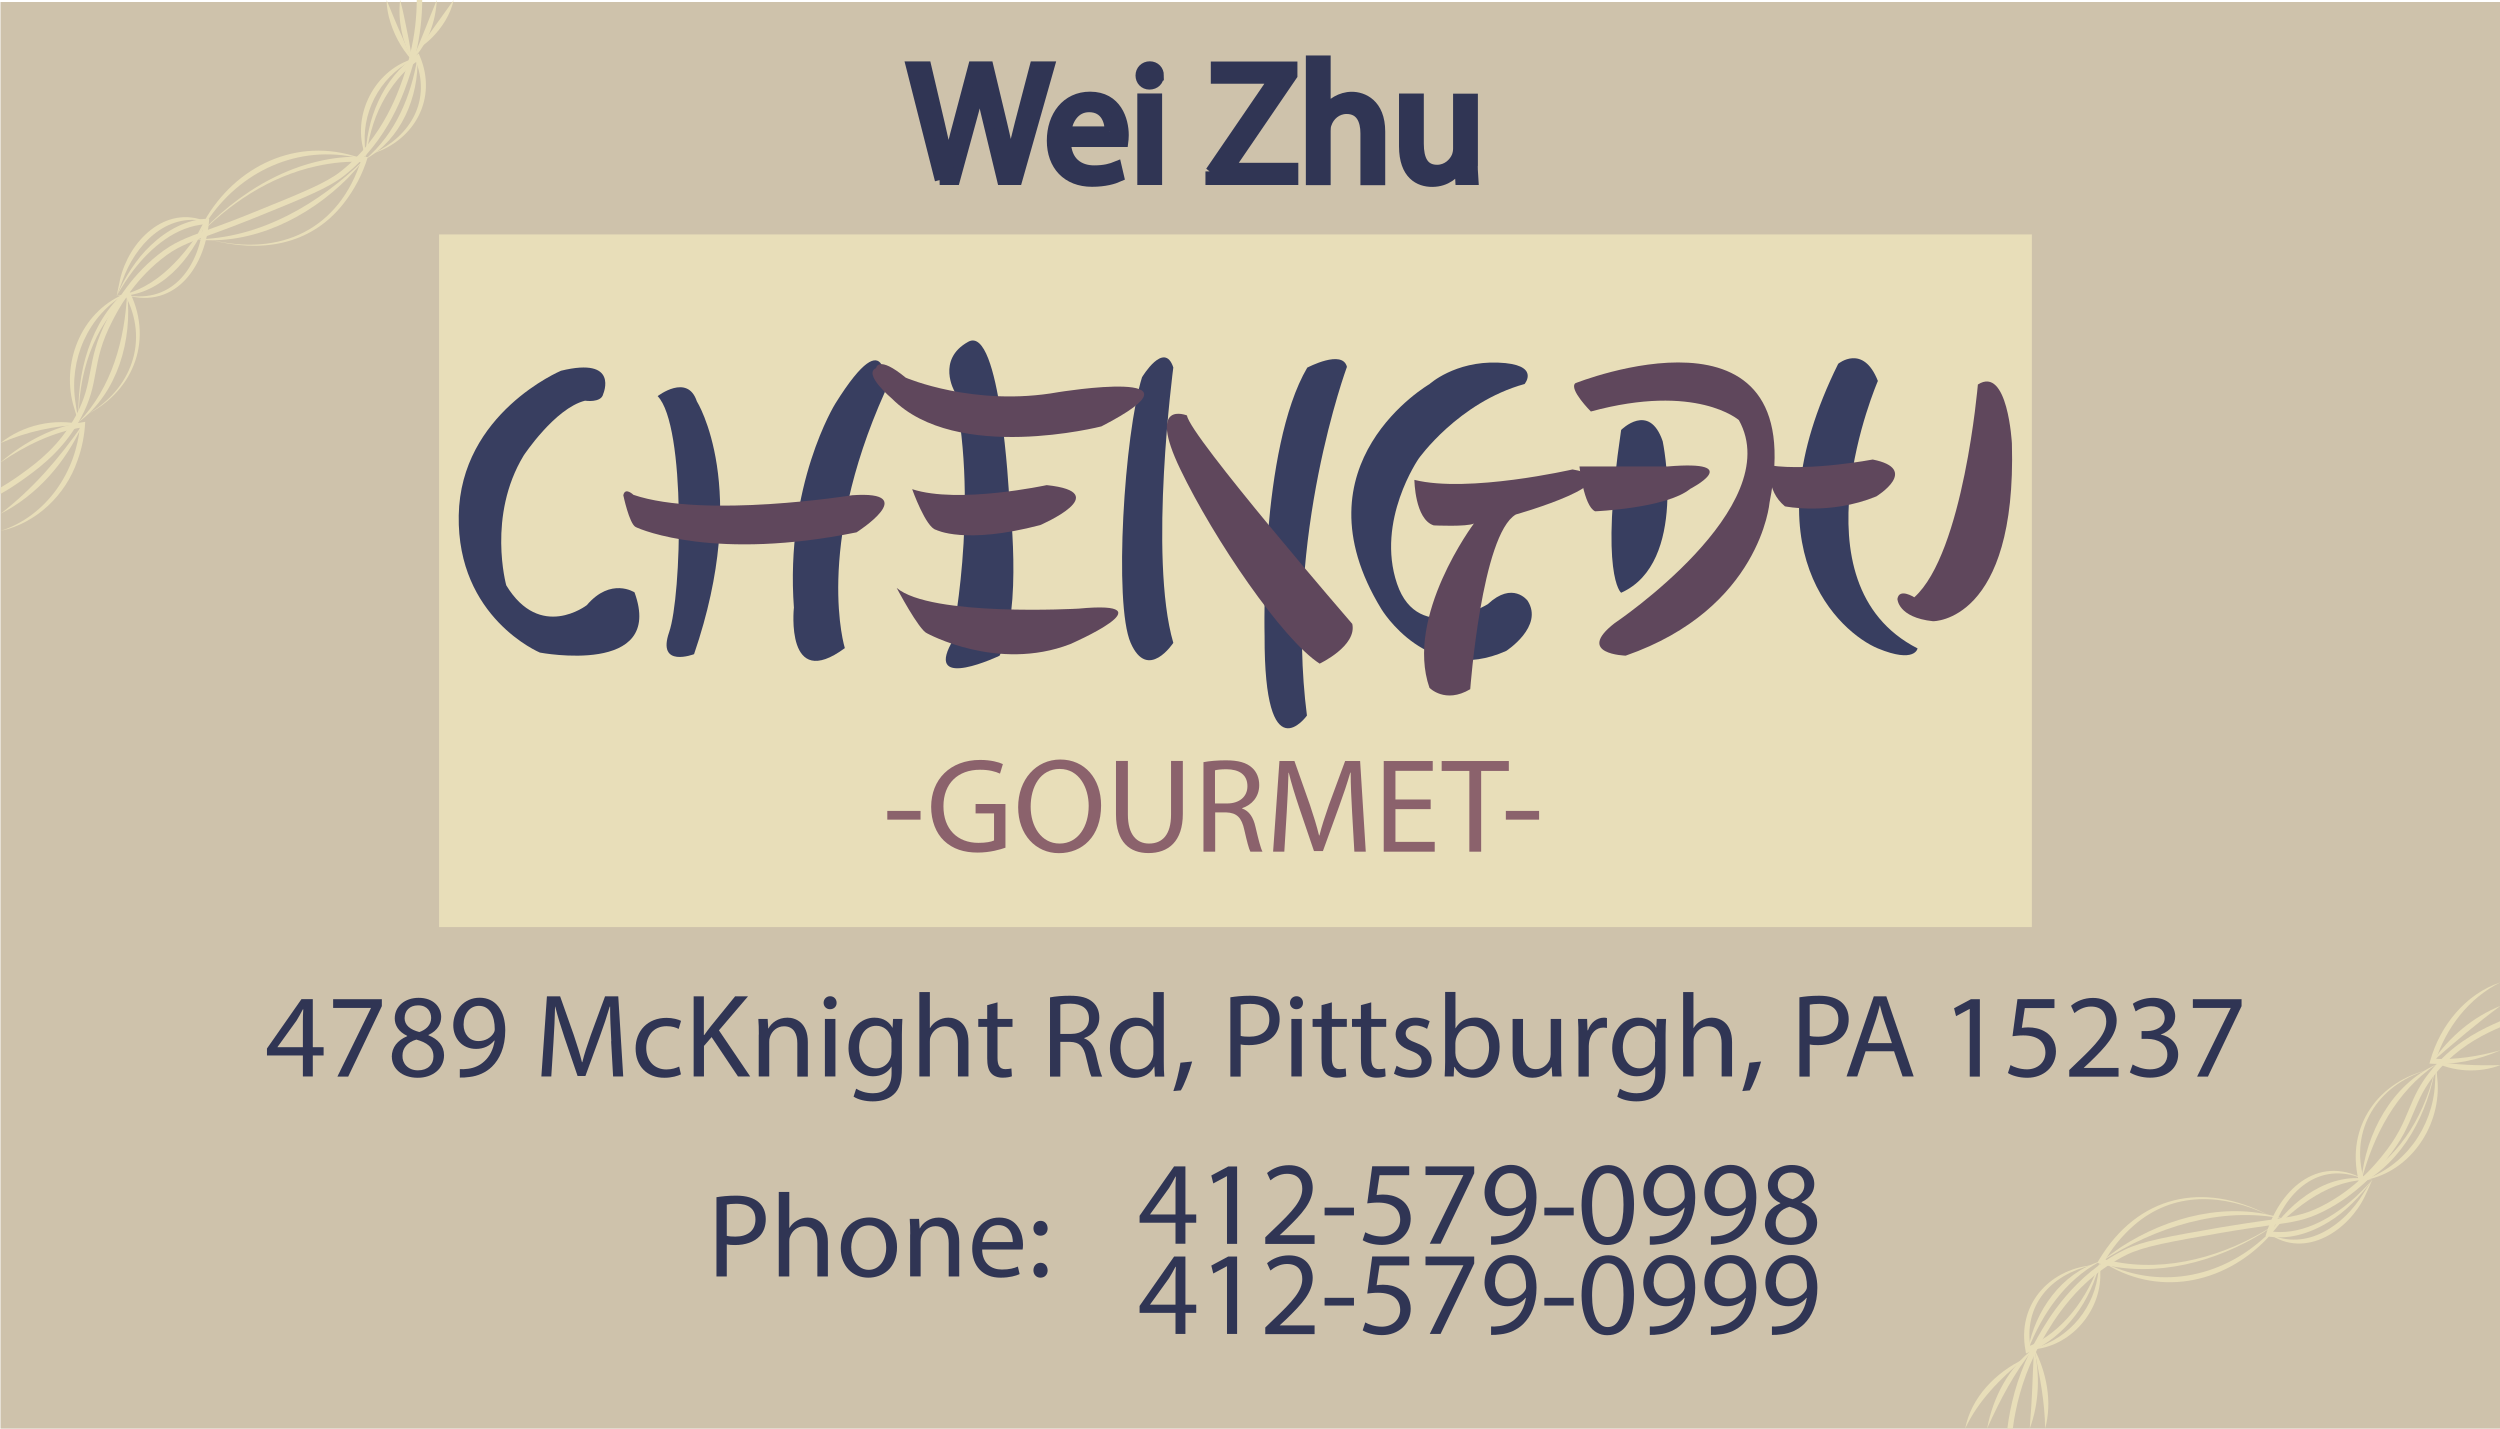 <?xml version="1.0" encoding="UTF-8"?>
<svg id="Layer_1" xmlns="http://www.w3.org/2000/svg" version="1.1" viewBox="0 0 252 144">
  <!-- Generator: Adobe Illustrator 29.5.1, SVG Export Plug-In . SVG Version: 2.1.0 Build 141)  -->
  <defs>
    <style>
      .st0, .st1 {
        fill: #303554;
      }

      .st2 {
        fill: #e8deb9;
      }

      .st3 {
        fill: #8b626c;
      }

      .st4 {
        fill: #cec2ab;
      }

      .st5 {
        fill: #5f475c;
      }

      .st6 {
        fill: #383e60;
      }

      .st1 {
        stroke: #303554;
        stroke-miterlimit: 10;
      }
    </style>
  </defs>
  <rect class="st4" x=".05" y=".2" width="252" height="144"/>
  <path class="st2" d="M42.56,0c-.01,1.71-.2,3.58-.68,5.55-.13.57-.29,1.15-.48,1.73-.6,1.88-2.2,6.87-6.69,10.41-1.57,1.25-4.06,2.25-9.02,4.26-1.94.78-3.36,1.3-4.51,1.72-2.33.85-3.4,1.24-4.93,2.46-2.93,2.35-4.39,5.18-4.93,6.24-1.13,2.19-1.41,3.7-1.68,5.16-.26,1.43-.51,2.78-1.49,4.6-.11.21-.23.42-.35.63h-.01s-.05.1-.09.15c-1.76,2.88-4.11,4.53-5.7,5.65-.64.45-1.29.86-1.95,1.23v-.64c.55-.32,1.09-.66,1.63-1.04,1.46-1.03,3.58-2.51,5.24-5.01.08-.12.16-.23.23-.36.18-.27.35-.56.51-.86.94-1.76,1.18-3.06,1.44-4.45.28-1.5.57-3.05,1.73-5.31.56-1.09,2.05-4,5.08-6.42,1.6-1.27,2.69-1.67,5.08-2.55,1.14-.41,2.56-.93,4.48-1.71,4.92-1.99,7.39-2.98,8.9-4.18,4.35-3.44,5.92-8.32,6.51-10.15.16-.48.29-.96.41-1.43.02-.08.04-.16.05-.24.48-1.93.66-3.77.67-5.44h.55Z"/>
  <path class="st2" d="M19.66,24.13c6.55-.07,12.48-3.57,17.06-8.05-.52.62-1.06,1.24-1.62,1.83-3.98,4.01-9.69,6.86-15.45,6.22h0Z"/>
  <path class="st2" d="M21.17,24.15c7.09,1.76,13.05-1,15.28-8.14,0,0,.23.34.23.34-1.56-.13-3.19.05-4.75.39-4.77,1.04-8.97,3.86-12.28,7.38,4.28-4.86,10.43-8.56,17.09-8.32,0,0,.33.04.33.04-.52,1.72-1.36,3.3-2.45,4.69-3.37,4.28-8.45,4.98-13.46,3.62h0Z"/>
  <path class="st2" d="M36.72,16.08c-6.05-1.68-12.09.82-15.63,5.9-.5.7-.94,1.44-1.44,2.15.39-.77.78-1.54,1.21-2.3,3.37-5.5,9.71-8.17,15.85-5.75h0Z"/>
  <path class="st2" d="M36.85,16.04c3.05-2.6,4.58-6.36,5.23-10.22.14,3.96-1.67,8.25-5.23,10.22h0Z"/>
  <path class="st2" d="M37.6,15.48c3.86-1.8,5.92-5.42,4.23-9.55,0,0,.39.12.39.12-1.59,1.05-2.83,2.67-3.72,4.36-.91,1.75-1.39,3.68-1.65,5.62.04-4,1.73-8.12,5.09-10.46,0,0,.27-.18.27-.18,0,0,.12.3.12.3,1.77,4.21-.51,8.41-4.73,9.78h0Z"/>
  <path class="st2" d="M42.08,5.82c-3.4,1.48-5.52,4.97-5.31,8.65,0,.52.07,1.04.08,1.57-.13-.51-.25-1.03-.35-1.55-.69-3.79,1.8-7.84,5.58-8.67h0Z"/>
  <path class="st2" d="M44.03,0c-.11,2.21-.94,4.48-2.5,6.08.88-1.91,1.69-4.14,2.5-6.08h0Z"/>
  <path class="st2" d="M41.53,6.08C40.56,4.23,40.09,2.08,40.33,0c.15.51.26,1.01.37,1.52.29,1.42.68,3.13.83,4.56h0Z"/>
  <path class="st2" d="M45.73,0c-.32,1.47-1.18,2.8-2.24,3.85-.36.35-.74.67-1.17.94.27-.43.56-.82.85-1.22.55-.75,2.01-2.79,2.56-3.57h0Z"/>
  <path class="st2" d="M41.53,6.08c-1.13-1.25-1.93-2.78-2.34-4.41-.13-.55-.22-1.1-.22-1.67.22.52.42,1.03.63,1.54.58,1.43,1.38,3.11,1.93,4.54h0Z"/>
  <path class="st2" d="M8.32,42.81c-1.68,3.77-4.57,7.1-8.27,8.98,3.26-2.51,5.94-5.61,8.27-8.98h0Z"/>
  <path class="st2" d="M.05,46.6c2.42-2.06,5.36-3.64,8.54-4.08-.07,1.34-.32,2.65-.78,3.9-1.19,3.49-4.14,6.31-7.76,7.1,4.62-1.49,7.66-5.96,8.02-10.71,0,0,.28.26.28.26-2.99.46-5.8,1.84-8.29,3.54H.05Z"/>
  <path class="st2" d="M.05,44.66c2.26-1.82,5.45-2.54,8.27-1.85-2.86.09-5.64.71-8.27,1.85H.05Z"/>
  <path class="st2" d="M7.93,42.55c3.34-3.47,4.66-8.31,4.88-13.02.56,4.73-.95,10.08-4.88,13.02h0Z"/>
  <path class="st2" d="M8.74,41.79c4.5-2.48,6.37-7.5,3.83-12.12,0,0,.41.08.41.08-3.64,3.1-5.13,8.13-5.05,12.8-.25-4.87,1.12-10.19,4.98-13.44,2.62,4.9.71,10.23-4.17,12.68h0Z"/>
  <path class="st2" d="M12.81,29.53c-3.94,2.2-5.91,6.75-5.19,11.14.08.62.22,1.24.31,1.88-.21-.6-.4-1.21-.57-1.83-1.17-4.44,1.03-9.57,5.46-11.19h0Z"/>
  <path class="st2" d="M11.76,29.84c4.12-.69,6.9-4.18,9.04-7.5-1.43,3.73-4.72,7.6-9.04,7.5h0Z"/>
  <path class="st2" d="M12.63,29.74c4.89.94,7.53-3.03,7.89-7.43,0,0,.26.29.26.29-3.01.17-5.58,2.35-7.35,4.67-.55.7-1.22,1.78-1.68,2.56.84-1.86,1.95-3.69,3.45-5.1,1.59-1.51,3.62-2.66,5.89-2.69-.29,4.63-3.29,9.21-8.46,7.69h0Z"/>
  <path class="st2" d="M20.79,22.33c-4.07-.97-7.2,2.42-8.44,5.95-.2.51-.38,1.04-.59,1.55.1-.55.23-1.09.34-1.64.86-3.84,4.55-7.61,8.7-5.86h0Z"/>
  <path class="st2" d="M252.05,102.92v.61c-1.58.68-3.58,1.68-5.42,3.46-.1.1-.2.2-.29.3-.24.23-.46.48-.68.74-1.28,1.51-1.8,2.74-2.34,4.04-.59,1.41-1.2,2.87-2.8,4.83-.78.95-2.85,3.48-6.32,5.21-1.83.91-2.98,1.07-5.51,1.42-1.2.17-2.7.38-4.74.73-5.23.91-7.84,1.37-9.58,2.22-4.97,2.45-7.43,6.73-8.49,8.56-.25.44-.49.88-.7,1.32-.04.07-.07.14-.1.21-1.27,2.64-1.9,5.21-2.19,7.43h-.55c.29-2.29.93-4.96,2.26-7.69.24-.51.51-1.03.81-1.54.98-1.72,3.6-6.26,8.72-8.78,1.8-.89,4.45-1.35,9.71-2.27,2.07-.35,3.57-.56,4.78-.73,2.46-.35,3.58-.5,5.33-1.37,3.37-1.68,5.38-4.14,6.14-5.07,1.56-1.9,2.15-3.32,2.72-4.69.56-1.34,1.09-2.61,2.43-4.19.16-.18.31-.36.48-.53.04-.04.08-.09.13-.13,2.09-2.21,4.45-3.33,6.2-4.09Z"/>
  <path class="st2" d="M230.2,122.86c-6.42-1.31-12.95.87-18.37,4.29.64-.5,1.29-.99,1.97-1.45,4.74-3.08,10.92-4.67,16.41-2.83h0Z"/>
  <path class="st2" d="M228.73,122.52c-4.59-2.21-9.63-2.5-13.66,1.02-1.2,1.06-2.25,2.34-3,3.72,0,0-.16-.38-.16-.38,5.45,1.54,11.43.08,16.23-2.72.7-.41,1.37-.87,2.05-1.31-.67.45-1.33.93-2.02,1.37-4.83,2.99-10.81,4.6-16.44,3.18,0,0-.32-.11-.32-.11l.16-.28c3.93-6.55,10.52-7.98,17.14-4.5h0Z"/>
  <path class="st2" d="M211.83,127.14c5.56,2.92,11.99,1.74,16.52-2.49.63-.58,1.22-1.21,1.85-1.8-.54.67-1.09,1.34-1.67,1.99-4.45,4.67-11.21,5.95-16.7,2.29h0Z"/>
  <path class="st2" d="M211.69,127.15c-3.53,1.9-5.82,5.26-7.26,8.9.69-3.9,3.37-7.71,7.26-8.9h0Z"/>
  <path class="st2" d="M210.84,127.54c-4.15.95-6.93,4.06-6.14,8.45,0,0-.36-.2-.36-.2,3.64-1.49,6.1-5.01,7.35-8.64-.88,3.9-3.4,7.57-7.17,9.16,0,0-.3.12-.3.12l-.05-.32c-.85-4.49,2.26-8.11,6.68-8.57h0Z"/>
  <path class="st2" d="M204.43,136.05c3.63-.74,6.44-3.69,7.01-7.34.1-.51.15-1.03.25-1.56.02.53.03,1.06.02,1.59-.12,3.85-3.41,7.29-7.28,7.3h0Z"/>
  <path class="st2" d="M200.3,144c.57-3.11,2.18-6.18,4.73-8.1-1.99,2.44-3.44,5.24-4.73,8.1h0Z"/>
  <path class="st2" d="M205.03,135.9c.62,2.66.52,5.53-.43,8.1.03-.69.09-1.36.14-2.03.13-1.89.18-4.19.29-6.07h0Z"/>
  <path class="st2" d="M203.99,137c-2.37,1.98-4.58,4.17-5.9,7,.6-3.14,3.08-5.66,5.9-7h0Z"/>
  <path class="st2" d="M205.03,135.9c1.26,2.43,1.86,5.4,1.12,8.1-.03-2.78-.57-5.39-1.12-8.1h0Z"/>
  <path class="st2" d="M252.05,101.39c-2.35,1.73-4.64,3.68-6.83,5.59,1.67-2.46,4.06-4.48,6.83-5.59h0Z"/>
  <path class="st2" d="M252.05,105.87c-2.25.97-4.68,1.52-7.16,1.34,0,0,.08-.3.08-.3.99-3.52,3.55-6.72,7.08-7.89-3.21,1.58-5.53,4.63-6.58,8.01,0,0-.21-.31-.21-.31,2.26.14,4.6-.25,6.8-.86h0Z"/>
  <path class="st2" d="M252.05,107.36c-2.18.83-4.76.7-6.83-.38,2.28.34,4.53.46,6.83.38h0Z"/>
  <path class="st2" d="M245.54,107.31c-4,2.69-6.3,7.14-7.51,11.7.44-4.74,3.05-9.65,7.51-11.7h0Z"/>
  <path class="st2" d="M244.59,107.89c-4.92,1.48-7.8,6-6.29,11.04,0,0-.38-.17-.38-.17,4.21-2.26,6.72-6.87,7.63-11.45-.78,4.81-3.24,9.73-7.69,12.09-1.54-5.34,1.46-10.15,6.74-11.52h0Z"/>
  <path class="st2" d="M238.03,119.01c4.31-1.32,7.2-5.36,7.42-9.8.05-.63.04-1.26.09-1.9.07.63.14,1.27.18,1.91.21,4.59-3.02,9.14-7.69,9.79h0Z"/>
  <path class="st2" d="M239.13,118.94c-4.18-.19-7.63,2.63-10.41,5.44,2.19-3.34,6.21-6.43,10.41-5.44h0Z"/>
  <path class="st2" d="M238.25,118.85c-4.58-1.95-8,1.38-9.27,5.6,0,0-.2-.34-.2-.34,2.98.47,5.95-1.13,8.17-3.02.69-.57,1.57-1.48,2.18-2.15-1.22,1.64-2.68,3.2-4.44,4.26-1.87,1.14-4.1,1.84-6.32,1.39,1.26-4.47,5.15-8.31,9.89-5.74h0Z"/>
  <path class="st2" d="M228.71,124.37c3.78,1.81,7.55-.85,9.5-4.04.3-.46.59-.93.91-1.4-.21.52-.45,1.02-.68,1.53-1.65,3.57-6.05,6.49-9.73,3.9h0Z"/>
  <g>
    <path class="st0" d="M118.49,134.46v-2.12h-3.62v-.7l3.48-4.98h1.14v4.85h1.09v.83h-1.09v2.12h-1ZM118.49,131.51v-2.6c0-.41.01-.82.04-1.22h-.04c-.24.46-.43.79-.65,1.15l-1.91,2.65v.02h2.55Z"/>
    <path class="st0" d="M123.68,127.64h-.02l-1.36.73-.2-.8,1.7-.91h.9v7.8h-1.02v-6.81Z"/>
    <path class="st0" d="M127.54,134.46v-.65l.83-.8c1.99-1.89,2.89-2.9,2.9-4.08,0-.79-.38-1.52-1.55-1.52-.71,0-1.3.36-1.66.66l-.34-.74c.54-.46,1.31-.79,2.21-.79,1.68,0,2.39,1.15,2.39,2.27,0,1.44-1.04,2.6-2.69,4.19l-.62.58v.02h3.5v.88h-4.98Z"/>
    <path class="st0" d="M136.48,130.82v.78h-2.96v-.78h2.96Z"/>
    <path class="st0" d="M142.03,127.55h-2.97l-.3,2c.18-.02.35-.05.64-.05.6,0,1.2.13,1.68.42.61.35,1.12,1.02,1.12,2,0,1.52-1.21,2.66-2.9,2.66-.85,0-1.57-.24-1.94-.48l.26-.8c.32.19.96.43,1.67.43,1,0,1.85-.65,1.85-1.69-.01-1.01-.68-1.73-2.24-1.73-.44,0-.79.05-1.08.08l.5-3.74h3.73v.89Z"/>
    <path class="st0" d="M148.6,126.66v.7l-3.39,7.1h-1.09l3.38-6.9v-.02h-3.81v-.88h4.92Z"/>
    <path class="st0" d="M150.3,133.71c.23.02.49,0,.85-.04.61-.08,1.19-.34,1.63-.76.52-.47.89-1.15,1.03-2.08h-.04c-.43.53-1.05.84-1.83.84-1.4,0-2.3-1.06-2.3-2.39,0-1.48,1.07-2.77,2.66-2.77s2.58,1.29,2.58,3.29c0,1.71-.58,2.91-1.34,3.66-.6.59-1.43.95-2.27,1.04-.38.06-.72.07-.97.06v-.86ZM150.69,129.23c0,.97.59,1.66,1.5,1.66.71,0,1.26-.35,1.54-.82.06-.1.1-.22.1-.38,0-1.33-.49-2.35-1.59-2.35-.9,0-1.54.79-1.54,1.89Z"/>
    <path class="st0" d="M158.63,130.82v.78h-2.96v-.78h2.96Z"/>
    <path class="st0" d="M164.71,130.48c0,2.65-.98,4.11-2.71,4.11-1.52,0-2.55-1.43-2.58-4.01,0-2.61,1.13-4.05,2.71-4.05s2.58,1.46,2.58,3.95ZM160.48,130.59c0,2.03.62,3.18,1.58,3.18,1.08,0,1.59-1.26,1.59-3.25s-.49-3.18-1.58-3.18c-.92,0-1.59,1.13-1.59,3.25Z"/>
    <path class="st0" d="M166.3,133.71c.23.02.49,0,.85-.04.61-.08,1.19-.34,1.63-.76.52-.47.89-1.15,1.03-2.08h-.04c-.43.53-1.06.84-1.83.84-1.4,0-2.3-1.06-2.3-2.39,0-1.48,1.07-2.77,2.66-2.77s2.58,1.29,2.58,3.29c0,1.71-.58,2.91-1.34,3.66-.6.59-1.43.95-2.27,1.04-.38.06-.72.07-.97.06v-.86ZM166.68,129.23c0,.97.59,1.66,1.5,1.66.71,0,1.26-.35,1.54-.82.06-.1.1-.22.1-.38,0-1.33-.49-2.35-1.59-2.35-.9,0-1.54.79-1.54,1.89Z"/>
    <path class="st0" d="M172.46,133.71c.23.02.49,0,.85-.04.61-.08,1.19-.34,1.63-.76.52-.47.89-1.15,1.03-2.08h-.04c-.43.53-1.06.84-1.83.84-1.4,0-2.3-1.06-2.3-2.39,0-1.48,1.07-2.77,2.66-2.77s2.58,1.29,2.58,3.29c0,1.71-.58,2.91-1.34,3.66-.6.59-1.43.95-2.27,1.04-.38.06-.72.07-.97.06v-.86ZM172.84,129.23c0,.97.59,1.66,1.5,1.66.71,0,1.26-.35,1.54-.82.06-.1.1-.22.1-.38,0-1.33-.49-2.35-1.59-2.35-.9,0-1.54.79-1.54,1.89Z"/>
    <path class="st0" d="M178.61,133.71c.23.02.49,0,.85-.04.61-.08,1.19-.34,1.63-.76.52-.47.89-1.15,1.03-2.08h-.04c-.43.53-1.06.84-1.83.84-1.4,0-2.3-1.06-2.3-2.39,0-1.48,1.07-2.77,2.66-2.77s2.58,1.29,2.58,3.29c0,1.71-.58,2.91-1.34,3.66-.6.59-1.43.95-2.27,1.04-.38.06-.72.07-.97.06v-.86ZM179,129.23c0,.97.59,1.66,1.5,1.66.71,0,1.26-.35,1.54-.82.06-.1.1-.22.1-.38,0-1.33-.49-2.35-1.59-2.35-.9,0-1.54.79-1.54,1.89Z"/>
  </g>
  <g>
    <path class="st0" d="M118.49,125.37v-2.12h-3.62v-.7l3.48-4.98h1.14v4.85h1.09v.83h-1.09v2.12h-1ZM118.49,122.42v-2.6c0-.41.01-.82.04-1.22h-.04c-.24.46-.43.79-.65,1.15l-1.91,2.65v.02h2.55Z"/>
    <path class="st0" d="M123.68,118.56h-.02l-1.36.73-.2-.8,1.7-.91h.9v7.8h-1.02v-6.81Z"/>
    <path class="st0" d="M127.54,125.37v-.65l.83-.8c1.99-1.89,2.89-2.9,2.9-4.08,0-.79-.38-1.52-1.55-1.52-.71,0-1.3.36-1.66.66l-.34-.74c.54-.46,1.31-.79,2.21-.79,1.68,0,2.39,1.15,2.39,2.27,0,1.44-1.04,2.6-2.69,4.19l-.62.58v.02h3.5v.88h-4.98Z"/>
    <path class="st0" d="M136.48,121.73v.78h-2.96v-.78h2.96Z"/>
    <path class="st0" d="M142.03,118.46h-2.97l-.3,2c.18-.02.35-.05.64-.05.6,0,1.2.13,1.68.42.61.35,1.12,1.02,1.12,2,0,1.52-1.21,2.66-2.9,2.66-.85,0-1.57-.24-1.94-.48l.26-.8c.32.19.96.43,1.67.43,1,0,1.85-.65,1.85-1.69-.01-1.01-.68-1.73-2.24-1.73-.44,0-.79.05-1.08.08l.5-3.74h3.73v.89Z"/>
    <path class="st0" d="M148.6,117.57v.7l-3.39,7.1h-1.09l3.38-6.9v-.02h-3.81v-.88h4.92Z"/>
    <path class="st0" d="M150.3,124.62c.23.02.49,0,.85-.04.61-.08,1.19-.34,1.63-.76.52-.47.89-1.15,1.03-2.08h-.04c-.43.53-1.05.84-1.83.84-1.4,0-2.3-1.06-2.3-2.39,0-1.48,1.07-2.77,2.66-2.77s2.58,1.29,2.58,3.29c0,1.71-.58,2.91-1.34,3.66-.6.59-1.43.95-2.27,1.04-.38.06-.72.07-.97.06v-.86ZM150.69,120.14c0,.97.59,1.66,1.5,1.66.71,0,1.26-.35,1.54-.82.06-.1.1-.22.1-.38,0-1.33-.49-2.35-1.59-2.35-.9,0-1.54.79-1.54,1.89Z"/>
    <path class="st0" d="M158.63,121.73v.78h-2.96v-.78h2.96Z"/>
    <path class="st0" d="M164.71,121.39c0,2.65-.98,4.11-2.71,4.11-1.52,0-2.55-1.43-2.58-4.01,0-2.61,1.13-4.05,2.71-4.05s2.58,1.46,2.58,3.95ZM160.48,121.51c0,2.03.62,3.18,1.58,3.18,1.08,0,1.59-1.26,1.59-3.25s-.49-3.18-1.58-3.18c-.92,0-1.59,1.13-1.59,3.25Z"/>
    <path class="st0" d="M166.3,124.62c.23.02.49,0,.85-.04.61-.08,1.19-.34,1.63-.76.52-.47.89-1.15,1.03-2.08h-.04c-.43.53-1.06.84-1.83.84-1.4,0-2.3-1.06-2.3-2.39,0-1.48,1.07-2.77,2.66-2.77s2.58,1.29,2.58,3.29c0,1.71-.58,2.91-1.34,3.66-.6.59-1.43.95-2.27,1.04-.38.06-.72.07-.97.06v-.86ZM166.68,120.14c0,.97.59,1.66,1.5,1.66.71,0,1.26-.35,1.54-.82.06-.1.1-.22.1-.38,0-1.33-.49-2.35-1.59-2.35-.9,0-1.54.79-1.54,1.89Z"/>
    <path class="st0" d="M172.46,124.62c.23.02.49,0,.85-.04.61-.08,1.19-.34,1.63-.76.52-.47.89-1.15,1.03-2.08h-.04c-.43.53-1.06.84-1.83.84-1.4,0-2.3-1.06-2.3-2.39,0-1.48,1.07-2.77,2.66-2.77s2.58,1.29,2.58,3.29c0,1.71-.58,2.91-1.34,3.66-.6.59-1.43.95-2.27,1.04-.38.06-.72.07-.97.06v-.86ZM172.84,120.14c0,.97.59,1.66,1.5,1.66.71,0,1.26-.35,1.54-.82.06-.1.1-.22.1-.38,0-1.33-.49-2.35-1.59-2.35-.9,0-1.54.79-1.54,1.89Z"/>
    <path class="st0" d="M177.9,123.39c0-.98.59-1.68,1.55-2.09v-.04c-.88-.41-1.25-1.08-1.25-1.75,0-1.24,1.04-2.08,2.41-2.08,1.51,0,2.27.95,2.27,1.92,0,.66-.32,1.37-1.28,1.82v.04c.97.38,1.57,1.07,1.57,2.01,0,1.36-1.16,2.27-2.65,2.27-1.63,0-2.62-.97-2.62-2.11ZM182.1,123.34c0-.95-.66-1.4-1.71-1.7-.91.26-1.4.86-1.4,1.61-.04.79.56,1.49,1.56,1.49s1.56-.59,1.56-1.39ZM179.2,119.44c0,.78.59,1.2,1.49,1.44.67-.23,1.19-.71,1.19-1.42,0-.62-.37-1.27-1.32-1.27-.88,0-1.36.58-1.36,1.25Z"/>
  </g>
  <g>
    <path class="st0" d="M72.21,120.68c.5-.08,1.16-.16,2-.16,1.03,0,1.79.24,2.27.67.44.38.71.97.71,1.69s-.22,1.31-.62,1.73c-.55.59-1.45.89-2.47.89-.31,0-.6-.01-.84-.07v3.24h-1.04v-7.99ZM73.26,124.57c.23.06.52.08.86.08,1.26,0,2.03-.61,2.03-1.73s-.76-1.58-1.91-1.58c-.46,0-.8.04-.98.08v3.14Z"/>
    <path class="st0" d="M78.5,120.15h1.06v3.62h.02c.17-.3.43-.56.76-.74.31-.18.68-.3,1.08-.3.78,0,2.03.48,2.03,2.48v3.46h-1.06v-3.33c0-.94-.35-1.73-1.34-1.73-.68,0-1.22.48-1.42,1.06-.06.14-.07.3-.07.5v3.5h-1.06v-8.52Z"/>
    <path class="st0" d="M90.42,125.71c0,2.15-1.49,3.08-2.89,3.08-1.57,0-2.78-1.15-2.78-2.99,0-1.94,1.27-3.08,2.88-3.08s2.79,1.21,2.79,2.99ZM85.81,125.77c0,1.27.73,2.23,1.76,2.23s1.76-.95,1.76-2.25c0-.98-.49-2.23-1.74-2.23s-1.79,1.15-1.79,2.26Z"/>
    <path class="st0" d="M91.75,124.43c0-.6-.01-1.09-.05-1.57h.94l.06.96h.02c.29-.55.96-1.09,1.92-1.09.8,0,2.05.48,2.05,2.47v3.47h-1.06v-3.35c0-.94-.35-1.72-1.34-1.72-.7,0-1.24.49-1.42,1.08-.05.13-.07.31-.07.49v3.49h-1.06v-4.23Z"/>
    <path class="st0" d="M99,125.95c.02,1.43.94,2.02,1.99,2.02.76,0,1.21-.13,1.61-.3l.18.76c-.37.17-1.01.36-1.93.36-1.79,0-2.85-1.18-2.85-2.93s1.03-3.13,2.72-3.13c1.9,0,2.4,1.67,2.4,2.73,0,.22-.02.38-.04.49h-4.08ZM102.09,125.2c.01-.67-.28-1.71-1.46-1.71-1.07,0-1.54.98-1.62,1.71h3.08Z"/>
    <path class="st0" d="M104.17,123.82c0-.44.3-.76.72-.76s.7.31.71.76c0,.42-.28.74-.72.74-.42,0-.71-.32-.71-.74ZM104.17,128.05c0-.45.3-.76.72-.76s.7.31.71.76c0,.42-.28.74-.72.74-.42,0-.71-.32-.71-.74Z"/>
  </g>
  <g>
    <path class="st1" d="M94.73,18.15l-2.91-11.46h1.56l1.36,5.8c.34,1.43.65,2.86.85,3.96h.03c.19-1.14.54-2.5.94-3.98l1.53-5.78h1.55l1.39,5.81c.32,1.36.63,2.72.8,3.93h.03c.24-1.26.56-2.53.92-3.96l1.51-5.78h1.51l-3.25,11.46h-1.55l-1.44-5.97c-.36-1.46-.6-2.58-.75-3.74h-.03c-.2,1.14-.46,2.26-.88,3.74l-1.63,5.97h-1.55Z"/>
    <path class="st1" d="M107.46,14.31c.03,2.02,1.33,2.86,2.82,2.86,1.07,0,1.72-.19,2.28-.42l.25,1.07c-.53.24-1.43.51-2.74.51-2.53,0-4.05-1.67-4.05-4.15s1.46-4.44,3.86-4.44c2.69,0,3.4,2.36,3.4,3.88,0,.31-.03.54-.05.7h-5.78ZM111.85,13.24c.02-.95-.39-2.43-2.07-2.43-1.51,0-2.18,1.39-2.29,2.43h4.37Z"/>
    <path class="st1" d="M116.81,7.61c.02.51-.36.92-.95.92-.53,0-.9-.41-.9-.92s.39-.93.94-.93.92.41.92.93ZM115.14,18.15v-8.23h1.5v8.23h-1.5Z"/>
    <path class="st1" d="M122,17.29l6.36-9.3v-.05h-5.81v-1.24h7.73v.9l-6.32,9.26v.05h6.41v1.24h-8.36v-.87Z"/>
    <path class="st1" d="M132.13,6.09h1.5v5.13h.03c.24-.42.61-.8,1.07-1.05.44-.25.97-.42,1.53-.42,1.1,0,2.87.68,2.87,3.52v4.9h-1.5v-4.73c0-1.33-.49-2.45-1.9-2.45-.97,0-1.73.68-2,1.5-.08.2-.1.42-.1.71v4.96h-1.5V6.09Z"/>
    <path class="st1" d="M148.45,15.91c0,.85.02,1.6.07,2.24h-1.33l-.08-1.34h-.03c-.39.66-1.26,1.53-2.72,1.53-1.29,0-2.84-.71-2.84-3.6v-4.81h1.5v4.56c0,1.56.48,2.62,1.84,2.62,1,0,1.7-.7,1.97-1.36.08-.22.14-.49.14-.76v-5.05h1.5v5.98Z"/>
  </g>
  <g>
    <path class="st0" d="M30.53,108.51v-2.12h-3.62v-.7l3.48-4.98h1.14v4.85h1.09v.83h-1.09v2.12h-1ZM30.53,105.56v-2.6c0-.41.01-.82.04-1.22h-.04c-.24.46-.43.79-.65,1.15l-1.91,2.65v.02h2.55Z"/>
    <path class="st0" d="M38.49,100.72v.7l-3.39,7.1h-1.09l3.38-6.9v-.02h-3.81v-.88h4.92Z"/>
    <path class="st0" d="M39.49,106.54c0-.98.59-1.68,1.55-2.09v-.04c-.88-.41-1.25-1.08-1.25-1.75,0-1.24,1.04-2.08,2.41-2.08,1.51,0,2.27.95,2.27,1.92,0,.66-.32,1.37-1.28,1.82v.04c.97.38,1.57,1.07,1.57,2.01,0,1.36-1.16,2.27-2.65,2.27-1.63,0-2.61-.97-2.61-2.11ZM43.69,106.49c0-.95-.66-1.4-1.72-1.7-.91.26-1.4.86-1.4,1.61-.04.79.56,1.49,1.56,1.49s1.56-.59,1.56-1.39ZM40.78,102.59c0,.78.59,1.2,1.49,1.44.67-.23,1.19-.71,1.19-1.42,0-.62-.37-1.27-1.32-1.27-.88,0-1.35.58-1.35,1.25Z"/>
    <path class="st0" d="M46.35,107.77c.23.02.49,0,.85-.04.61-.08,1.19-.34,1.63-.76.52-.47.89-1.15,1.03-2.08h-.04c-.43.53-1.06.84-1.83.84-1.4,0-2.3-1.06-2.3-2.39,0-1.48,1.07-2.77,2.66-2.77s2.58,1.29,2.58,3.29c0,1.71-.58,2.92-1.34,3.66-.6.59-1.43.95-2.27,1.04-.38.06-.72.07-.97.06v-.86ZM46.73,103.28c0,.97.59,1.66,1.5,1.66.71,0,1.26-.35,1.54-.82.06-.1.1-.22.1-.38,0-1.33-.49-2.35-1.6-2.35-.9,0-1.54.79-1.54,1.89Z"/>
    <path class="st0" d="M61.62,104.96c-.06-1.13-.13-2.48-.12-3.49h-.04c-.28.95-.61,1.96-1.02,3.07l-1.43,3.92h-.79l-1.31-3.85c-.38-1.14-.71-2.18-.94-3.14h-.02c-.02,1.01-.08,2.36-.16,3.57l-.22,3.47h-1l.56-8.08h1.33l1.38,3.91c.34,1,.61,1.88.82,2.72h.04c.2-.82.49-1.7.85-2.72l1.44-3.91h1.33l.5,8.08h-1.02l-.2-3.55Z"/>
    <path class="st0" d="M68.63,108.3c-.28.14-.89.34-1.67.34-1.75,0-2.89-1.19-2.89-2.96s1.22-3.08,3.12-3.08c.62,0,1.18.16,1.46.3l-.24.82c-.25-.14-.65-.28-1.22-.28-1.33,0-2.05.98-2.05,2.19,0,1.34.86,2.17,2.02,2.17.6,0,1-.16,1.3-.29l.18.79Z"/>
    <path class="st0" d="M69.91,100.43h1.04v3.9h.04c.22-.31.43-.6.64-.86l2.47-3.04h1.3l-2.93,3.43,3.15,4.65h-1.23l-2.66-3.97-.77.89v3.08h-1.04v-8.08Z"/>
    <path class="st0" d="M76.49,104.28c0-.6-.01-1.09-.05-1.57h.94l.06.96h.02c.29-.55.96-1.09,1.92-1.09.8,0,2.05.48,2.05,2.47v3.47h-1.06v-3.35c0-.94-.35-1.72-1.34-1.72-.7,0-1.24.49-1.42,1.08-.05.13-.07.31-.07.49v3.49h-1.06v-4.23Z"/>
    <path class="st0" d="M84.33,101.08c.01.36-.25.65-.67.65-.37,0-.64-.29-.64-.65s.28-.66.66-.66.65.29.65.66ZM83.15,108.51v-5.8h1.06v5.8h-1.06Z"/>
    <path class="st0" d="M90.96,102.71c-.02.42-.05.89-.05,1.59v3.37c0,1.33-.26,2.15-.83,2.65-.56.53-1.38.7-2.11.7s-1.46-.17-1.93-.48l.26-.8c.38.24.98.46,1.7.46,1.08,0,1.87-.56,1.87-2.03v-.65h-.02c-.32.54-.95.97-1.85.97-1.44,0-2.47-1.22-2.47-2.83,0-1.97,1.28-3.08,2.61-3.08,1.01,0,1.56.53,1.81,1.01h.02l.05-.88h.92ZM89.87,105c0-.18-.01-.34-.06-.48-.19-.61-.71-1.12-1.48-1.12-1.01,0-1.73.85-1.73,2.2,0,1.14.58,2.09,1.72,2.09.65,0,1.24-.41,1.46-1.08.06-.18.08-.38.08-.56v-1.04Z"/>
    <path class="st0" d="M92.67,100h1.06v3.62h.02c.17-.3.43-.56.76-.74.31-.18.68-.3,1.08-.3.78,0,2.03.48,2.03,2.48v3.45h-1.06v-3.33c0-.94-.35-1.73-1.34-1.73-.68,0-1.22.48-1.42,1.06-.06.14-.07.3-.07.5v3.5h-1.06v-8.52Z"/>
    <path class="st0" d="M100.55,101.04v1.67h1.51v.8h-1.51v3.13c0,.72.2,1.13.79,1.13.28,0,.48-.04.61-.07l.05.79c-.2.08-.53.14-.94.14-.49,0-.89-.16-1.14-.44-.3-.31-.41-.83-.41-1.51v-3.17h-.9v-.8h.9v-1.39l1.03-.28Z"/>
    <path class="st0" d="M105.83,100.54c.53-.11,1.28-.17,2-.17,1.12,0,1.83.2,2.34.66.41.36.64.91.64,1.54,0,1.07-.67,1.78-1.52,2.06v.04c.62.22,1,.79,1.19,1.63.26,1.13.46,1.91.62,2.22h-1.08c-.13-.23-.31-.92-.54-1.93-.24-1.12-.67-1.54-1.62-1.57h-.98v3.5h-1.04v-7.98ZM106.88,104.22h1.07c1.12,0,1.82-.61,1.82-1.54,0-1.04-.76-1.5-1.86-1.51-.5,0-.86.05-1.03.1v2.95Z"/>
    <path class="st0" d="M117.31,100v7.02c0,.52.01,1.1.05,1.5h-.95l-.05-1.01h-.02c-.32.65-1.03,1.14-1.98,1.14-1.4,0-2.48-1.19-2.48-2.95-.01-1.93,1.19-3.12,2.6-3.12.89,0,1.49.42,1.75.89h.02v-3.47h1.06ZM116.26,105.07c0-.13-.01-.31-.05-.44-.16-.67-.73-1.22-1.52-1.22-1.09,0-1.74.96-1.74,2.24,0,1.17.58,2.15,1.71,2.15.71,0,1.36-.47,1.55-1.26.04-.14.05-.29.05-.46v-1.01Z"/>
    <path class="st0" d="M118.27,109.99c.26-.71.59-1.99.72-2.87l1.18-.12c-.28,1.02-.8,2.35-1.14,2.91l-.75.07Z"/>
    <path class="st0" d="M124.01,100.53c.5-.08,1.16-.16,2-.16,1.03,0,1.79.24,2.27.67.44.38.71.97.71,1.69s-.22,1.31-.62,1.73c-.55.59-1.45.89-2.47.89-.31,0-.6-.01-.84-.07v3.24h-1.04v-7.99ZM125.06,104.42c.23.06.52.08.86.08,1.26,0,2.03-.61,2.03-1.73s-.76-1.58-1.91-1.58c-.46,0-.8.04-.98.08v3.14Z"/>
    <path class="st0" d="M131.34,101.08c.01.36-.25.65-.67.65-.37,0-.64-.29-.64-.65s.28-.66.66-.66.65.29.65.66ZM130.17,108.51v-5.8h1.05v5.8h-1.05Z"/>
    <path class="st0" d="M134.25,101.04v1.67h1.51v.8h-1.51v3.13c0,.72.2,1.13.79,1.13.28,0,.48-.04.61-.07l.05.79c-.2.08-.53.14-.94.14-.49,0-.89-.16-1.14-.44-.3-.31-.41-.83-.41-1.51v-3.17h-.9v-.8h.9v-1.39l1.03-.28Z"/>
    <path class="st0" d="M138.22,101.04v1.67h1.51v.8h-1.51v3.13c0,.72.2,1.13.79,1.13.28,0,.48-.04.61-.07l.05.79c-.2.08-.53.14-.94.14-.49,0-.89-.16-1.14-.44-.3-.31-.41-.83-.41-1.51v-3.17h-.9v-.8h.9v-1.39l1.03-.28Z"/>
    <path class="st0" d="M140.78,107.43c.31.2.86.42,1.39.42.77,0,1.13-.38,1.13-.86s-.3-.78-1.08-1.07c-1.04-.37-1.54-.95-1.54-1.64,0-.94.76-1.7,2-1.7.59,0,1.1.17,1.43.36l-.26.77c-.23-.14-.65-.34-1.19-.34-.62,0-.97.36-.97.79,0,.48.35.7,1.1.98,1.01.38,1.52.89,1.52,1.75,0,1.02-.79,1.74-2.17,1.74-.64,0-1.22-.16-1.63-.4l.26-.8Z"/>
    <path class="st0" d="M145.62,108.51c.02-.4.05-.98.05-1.5v-7.02h1.04v3.65h.02c.37-.65,1.04-1.07,1.98-1.07,1.44,0,2.46,1.2,2.45,2.96,0,2.08-1.31,3.11-2.6,3.11-.84,0-1.51-.32-1.94-1.09h-.04l-.05.96h-.91ZM146.71,106.19c0,.13.02.26.05.38.2.73.82,1.24,1.58,1.24,1.1,0,1.76-.9,1.76-2.23,0-1.16-.6-2.16-1.73-2.16-.72,0-1.39.49-1.61,1.3-.02.12-.06.26-.06.43v1.04Z"/>
    <path class="st0" d="M157.36,106.93c0,.6.01,1.13.05,1.58h-.94l-.06-.95h-.02c-.28.47-.89,1.08-1.92,1.08-.91,0-2-.5-2-2.54v-3.39h1.05v3.21c0,1.1.34,1.85,1.3,1.85.71,0,1.2-.49,1.39-.96.06-.16.1-.35.1-.54v-3.56h1.05v4.22Z"/>
    <path class="st0" d="M159.11,104.52c0-.68-.01-1.27-.05-1.81h.92l.04,1.14h.05c.26-.78.9-1.27,1.61-1.27.12,0,.2.01.3.04v1c-.11-.02-.22-.04-.36-.04-.74,0-1.27.56-1.42,1.36-.02.14-.05.31-.05.49v3.09h-1.04v-3.99Z"/>
    <path class="st0" d="M167.94,102.71c-.02.42-.05.89-.05,1.59v3.37c0,1.33-.26,2.15-.83,2.65-.56.53-1.38.7-2.11.7s-1.46-.17-1.93-.48l.26-.8c.38.24.98.46,1.7.46,1.08,0,1.87-.56,1.87-2.03v-.65h-.02c-.32.54-.95.97-1.85.97-1.44,0-2.47-1.22-2.47-2.83,0-1.97,1.28-3.08,2.61-3.08,1.01,0,1.56.53,1.81,1.01h.02l.05-.88h.92ZM166.85,105c0-.18-.01-.34-.06-.48-.19-.61-.71-1.12-1.48-1.12-1.01,0-1.73.85-1.73,2.2,0,1.14.58,2.09,1.71,2.09.65,0,1.24-.41,1.46-1.08.06-.18.08-.38.08-.56v-1.04Z"/>
    <path class="st0" d="M169.65,100h1.05v3.62h.02c.17-.3.43-.56.76-.74.31-.18.68-.3,1.08-.3.78,0,2.03.48,2.03,2.48v3.45h-1.05v-3.33c0-.94-.35-1.73-1.34-1.73-.68,0-1.22.48-1.42,1.06-.06.14-.07.3-.07.5v3.5h-1.05v-8.52Z"/>
    <path class="st0" d="M175.62,109.99c.26-.71.59-1.99.72-2.87l1.18-.12c-.28,1.02-.8,2.35-1.14,2.91l-.76.07Z"/>
    <path class="st0" d="M181.37,100.53c.5-.08,1.16-.16,2-.16,1.03,0,1.79.24,2.27.67.44.38.71.97.71,1.69s-.22,1.31-.62,1.73c-.55.59-1.45.89-2.47.89-.31,0-.6-.01-.84-.07v3.24h-1.04v-7.99ZM182.42,104.42c.23.06.52.08.86.08,1.26,0,2.03-.61,2.03-1.73s-.76-1.58-1.91-1.58c-.46,0-.8.04-.98.08v3.14Z"/>
    <path class="st0" d="M188.05,105.97l-.84,2.54h-1.08l2.75-8.08h1.26l2.76,8.08h-1.12l-.86-2.54h-2.87ZM190.71,105.16l-.79-2.33c-.18-.53-.3-1.01-.42-1.48h-.02c-.12.48-.25.97-.41,1.46l-.79,2.34h2.43Z"/>
    <path class="st0" d="M198.55,101.7h-.02l-1.36.73-.2-.8,1.7-.91h.9v7.8h-1.02v-6.81Z"/>
    <path class="st0" d="M207.07,101.61h-2.97l-.3,2c.18-.02.35-.05.64-.05.6,0,1.2.13,1.68.42.61.35,1.12,1.02,1.12,2,0,1.52-1.21,2.66-2.9,2.66-.85,0-1.57-.24-1.94-.48l.26-.8c.32.19.96.43,1.67.43,1,0,1.85-.65,1.85-1.69-.01-1.01-.68-1.73-2.24-1.73-.44,0-.79.05-1.08.08l.5-3.74h3.73v.89Z"/>
    <path class="st0" d="M208.58,108.51v-.65l.83-.8c1.99-1.89,2.89-2.9,2.9-4.08,0-.79-.38-1.52-1.55-1.52-.71,0-1.3.36-1.66.66l-.34-.74c.54-.46,1.31-.79,2.21-.79,1.68,0,2.39,1.15,2.39,2.27,0,1.44-1.04,2.6-2.69,4.19l-.62.58v.02h3.5v.88h-4.98Z"/>
    <path class="st0" d="M214.98,107.3c.3.19,1,.49,1.73.49,1.36,0,1.78-.86,1.76-1.51-.01-1.09-1-1.56-2.01-1.56h-.59v-.79h.59c.77,0,1.74-.4,1.74-1.32,0-.62-.4-1.18-1.37-1.18-.62,0-1.22.28-1.56.52l-.28-.77c.41-.3,1.2-.6,2.04-.6,1.54,0,2.23.91,2.23,1.86,0,.8-.48,1.49-1.44,1.83v.02c.96.19,1.74.91,1.74,2,0,1.25-.97,2.34-2.84,2.34-.88,0-1.64-.28-2.03-.53l.29-.82Z"/>
    <path class="st0" d="M225.95,100.72v.7l-3.39,7.1h-1.09l3.38-6.9v-.02h-3.81v-.88h4.92Z"/>
  </g>
  <rect class="st2" x="44.26" y="23.63" width="160.55" height="69.82"/>
  <path class="st6" d="M60.8,39.72s1.66-3.79-4.25-2.35c0,0-10.13,4.26-10.31,14.59s8.18,13.82,8.18,13.82c0,0,12.62,2.4,9.54-6.07,0,0-2.38-1.56-4.81,1.29,0,0-4.7,3.64-8.12-2,0,0-1.94-7,1.76-13.09,0,0,3.15-4.76,6.18-5.52,0,0,1.62.25,1.83-.66Z"/>
  <path class="st6" d="M66.29,39.93s3.01-2.33,3.95.52c0,0,5.48,8.68-.28,25.49,0,0-3.78,1.45-2.51-2.22s1.71-20.82-1.16-23.79Z"/>
  <path class="st6" d="M80.02,61.3s-.88,8.47,5.14,4.03c0,0-3.09-9.91,4.03-25.8,0,0,.69-7.95-5,1.17,0,0-5.08,8.18-4.16,20.61Z"/>
  <path class="st6" d="M96.22,39.46s-1.86-3.22,1.38-5.01,4.12,15.58,4.12,15.58c0,0,1.45,11.57-.97,16.07,0,0-7.46,3.55-4.87-1.25,0,0,2.86-13.38.33-25.39Z"/>
  <path class="st6" d="M115.12,38.02s2.24-3.74,3.15-.98c0,0-2.52,19.13,0,27.76,0,0-2.58,3.94-4.3,0s-.64-21.03,1.15-26.79Z"/>
  <path class="st6" d="M131.79,37.05s3.54-1.87,3.98-.07c0,0-6.34,17.17-4.03,35.15,0,0-4.31,6.02-4.27-8.03,0,0-.5-18.88,4.31-27.06Z"/>
  <path class="st6" d="M153.67,38.72s1.7-2.01-2.67-2.17-6.91,2.17-6.91,2.17c0,0-13.82,8-4.85,22.67,0,0,4.66,7.78,12.59,4.22,0,0,3.82-2.47,2.15-5.06,0,0-1.49-2.01-4.01.35,0,0-7,4.3-9.15-2.06-2.15-6.36,2.18-12.61,2.18-12.61,0,0,4-5.67,10.67-7.52Z"/>
  <path class="st6" d="M163.41,43.34s2.83-2.86,4.19,1.14c0,0,2.58,12.24-4.19,15.27,0,0-2.19-1.67,0-16.41Z"/>
  <path class="st6" d="M185.29,36.67s2.51-2.07,4,1.73c0,0-8.85,20.39,4,26.96,0,0-.25,1.55-4,0s-13.29-9.92-4-28.69Z"/>
  <path class="st5" d="M62.83,49.92s.6,2.87,1.24,3.2,8.15,3.41,22.27.54c0,0,6.63-4.23-.43-3.74,0,0-14.91,2.39-22.06-.04,0,0-.84-.82-1.02.04Z"/>
  <path class="st5" d="M88.31,37.11s.15-1.38,2.99.96c0,0,6.92,2.98,15.38,1.46,0,0,16.13-2.62,4.34,3.45,0,0-14.61,3.75-21.1-2.79,0,0-3-2.51-1.6-3.09Z"/>
  <path class="st5" d="M91.95,49.32s1.38,3.88,2.41,4.09c0,0,2.88,1.52,10.49-.48,0,0,7.66-3.29.66-4.03,0,0-8.91,1.93-13.56.41Z"/>
  <path class="st5" d="M90.38,59.25s2.26,4.29,3.07,4.59c0,0,7.09,3.91,14.42,1.09,0,0,10.33-4.48.85-3.58,0,0-14.93.85-18.35-2.1Z"/>
  <path class="st5" d="M133.03,66.89s3.77-1.78,3.28-4c0,0-16.46-19.04-16.66-21.01,0,0-4.08-1.67-.68,5.41s10.3,17.2,14.06,19.61Z"/>
  <path class="st5" d="M142.57,48.37s.04,3.98,1.95,4.59c0,0,3.38.16,4.05-.19,0,0-6.99,9.34-4.48,16.56,0,0,1.58,1.65,4.11.14,0,0,1.16-15.62,4.6-17.61,0,0,12.17-3.45,5.71-4.54,0,0-10.49,2.41-15.95,1.05Z"/>
  <path class="st5" d="M160.36,41.48s-2.24-2.24-1.57-2.85c0,0,23.85-9.52,19.58,12.03,0,0-.91,10.7-14.5,15.43,0,0-5.15-.14-1.11-3.28,0,0,17.4-11.68,12.52-20.46,0,0-4.26-3.77-14.92-.87Z"/>
  <path class="st5" d="M159.21,47.02s.42,4,1.58,4.52c0,0,7.18-.3,9.58-2.26,0,0,5.69-2.93-2.28-2.26h-8.88Z"/>
  <path class="st5" d="M178.47,46.92s-.55,2.45,1.45,4.12c0,0,4.5.93,9.21-1,0,0,4.49-2.75-.36-3.72,0,0-6.24,1.19-10.3.6Z"/>
  <path class="st5" d="M191.26,60.37s.03,1.87,3.59,2.25c0,0,8.45.12,7.95-17.92,0,0-.41-7.88-3.43-5.94,0,0-1.44,16.99-6.41,21.45,0,0-1.52-.98-1.7.16Z"/>
  <g>
    <path class="st3" d="M92.79,81.74v.88h-3.35v-.88h3.35Z"/>
    <path class="st3" d="M101.37,85.44c-.53.19-1.57.5-2.81.5-1.38,0-2.52-.35-3.42-1.21-.79-.76-1.28-1.98-1.28-3.41.01-2.73,1.89-4.72,4.95-4.72,1.06,0,1.89.23,2.28.42l-.29.96c-.49-.22-1.1-.39-2.02-.39-2.22,0-3.68,1.38-3.68,3.68s1.4,3.69,3.53,3.69c.77,0,1.3-.11,1.57-.24v-2.73h-1.86v-.95h3.01v4.39Z"/>
    <path class="st3" d="M110.99,81.18c0,3.15-1.91,4.82-4.25,4.82s-4.11-1.87-4.11-4.64,1.8-4.8,4.25-4.8,4.11,1.91,4.11,4.63ZM103.89,81.33c0,1.95,1.06,3.7,2.92,3.7s2.93-1.72,2.93-3.8c0-1.82-.95-3.72-2.92-3.72s-2.93,1.8-2.93,3.81Z"/>
    <path class="st3" d="M113.69,76.7v5.41c0,2.05.91,2.92,2.13,2.92,1.36,0,2.22-.9,2.22-2.92v-5.41h1.19v5.33c0,2.81-1.48,3.96-3.46,3.96-1.87,0-3.28-1.07-3.28-3.91v-5.38h1.19Z"/>
    <path class="st3" d="M121.29,76.83c.6-.12,1.45-.19,2.27-.19,1.26,0,2.08.23,2.65.75.46.41.72,1.03.72,1.74,0,1.21-.76,2.01-1.72,2.33v.04c.71.24,1.13.9,1.34,1.84.3,1.28.52,2.16.71,2.51h-1.22c-.15-.26-.35-1.04-.61-2.18-.27-1.26-.76-1.74-1.83-1.78h-1.11v3.96h-1.18v-9.02ZM122.47,80.99h1.21c1.26,0,2.06-.69,2.06-1.74,0-1.18-.85-1.7-2.1-1.71-.57,0-.98.05-1.17.11v3.34Z"/>
    <path class="st3" d="M136.29,81.83c-.07-1.27-.15-2.81-.14-3.95h-.04c-.31,1.07-.69,2.21-1.15,3.47l-1.61,4.44h-.9l-1.48-4.35c-.43-1.29-.8-2.47-1.06-3.55h-.03c-.03,1.14-.09,2.67-.18,4.04l-.24,3.92h-1.13l.64-9.14h1.51l1.56,4.42c.38,1.13.69,2.13.92,3.08h.04c.23-.92.56-1.93.96-3.08l1.63-4.42h1.51l.57,9.14h-1.15l-.23-4.02Z"/>
    <path class="st3" d="M144.21,81.56h-3.55v3.3h3.96v.99h-5.14v-9.14h4.94v.99h-3.76v2.89h3.55v.98Z"/>
    <path class="st3" d="M148.1,77.71h-2.78v-1h6.77v1h-2.79v8.14h-1.19v-8.14Z"/>
    <path class="st3" d="M155.14,81.74v.88h-3.35v-.88h3.35Z"/>
  </g>
</svg>